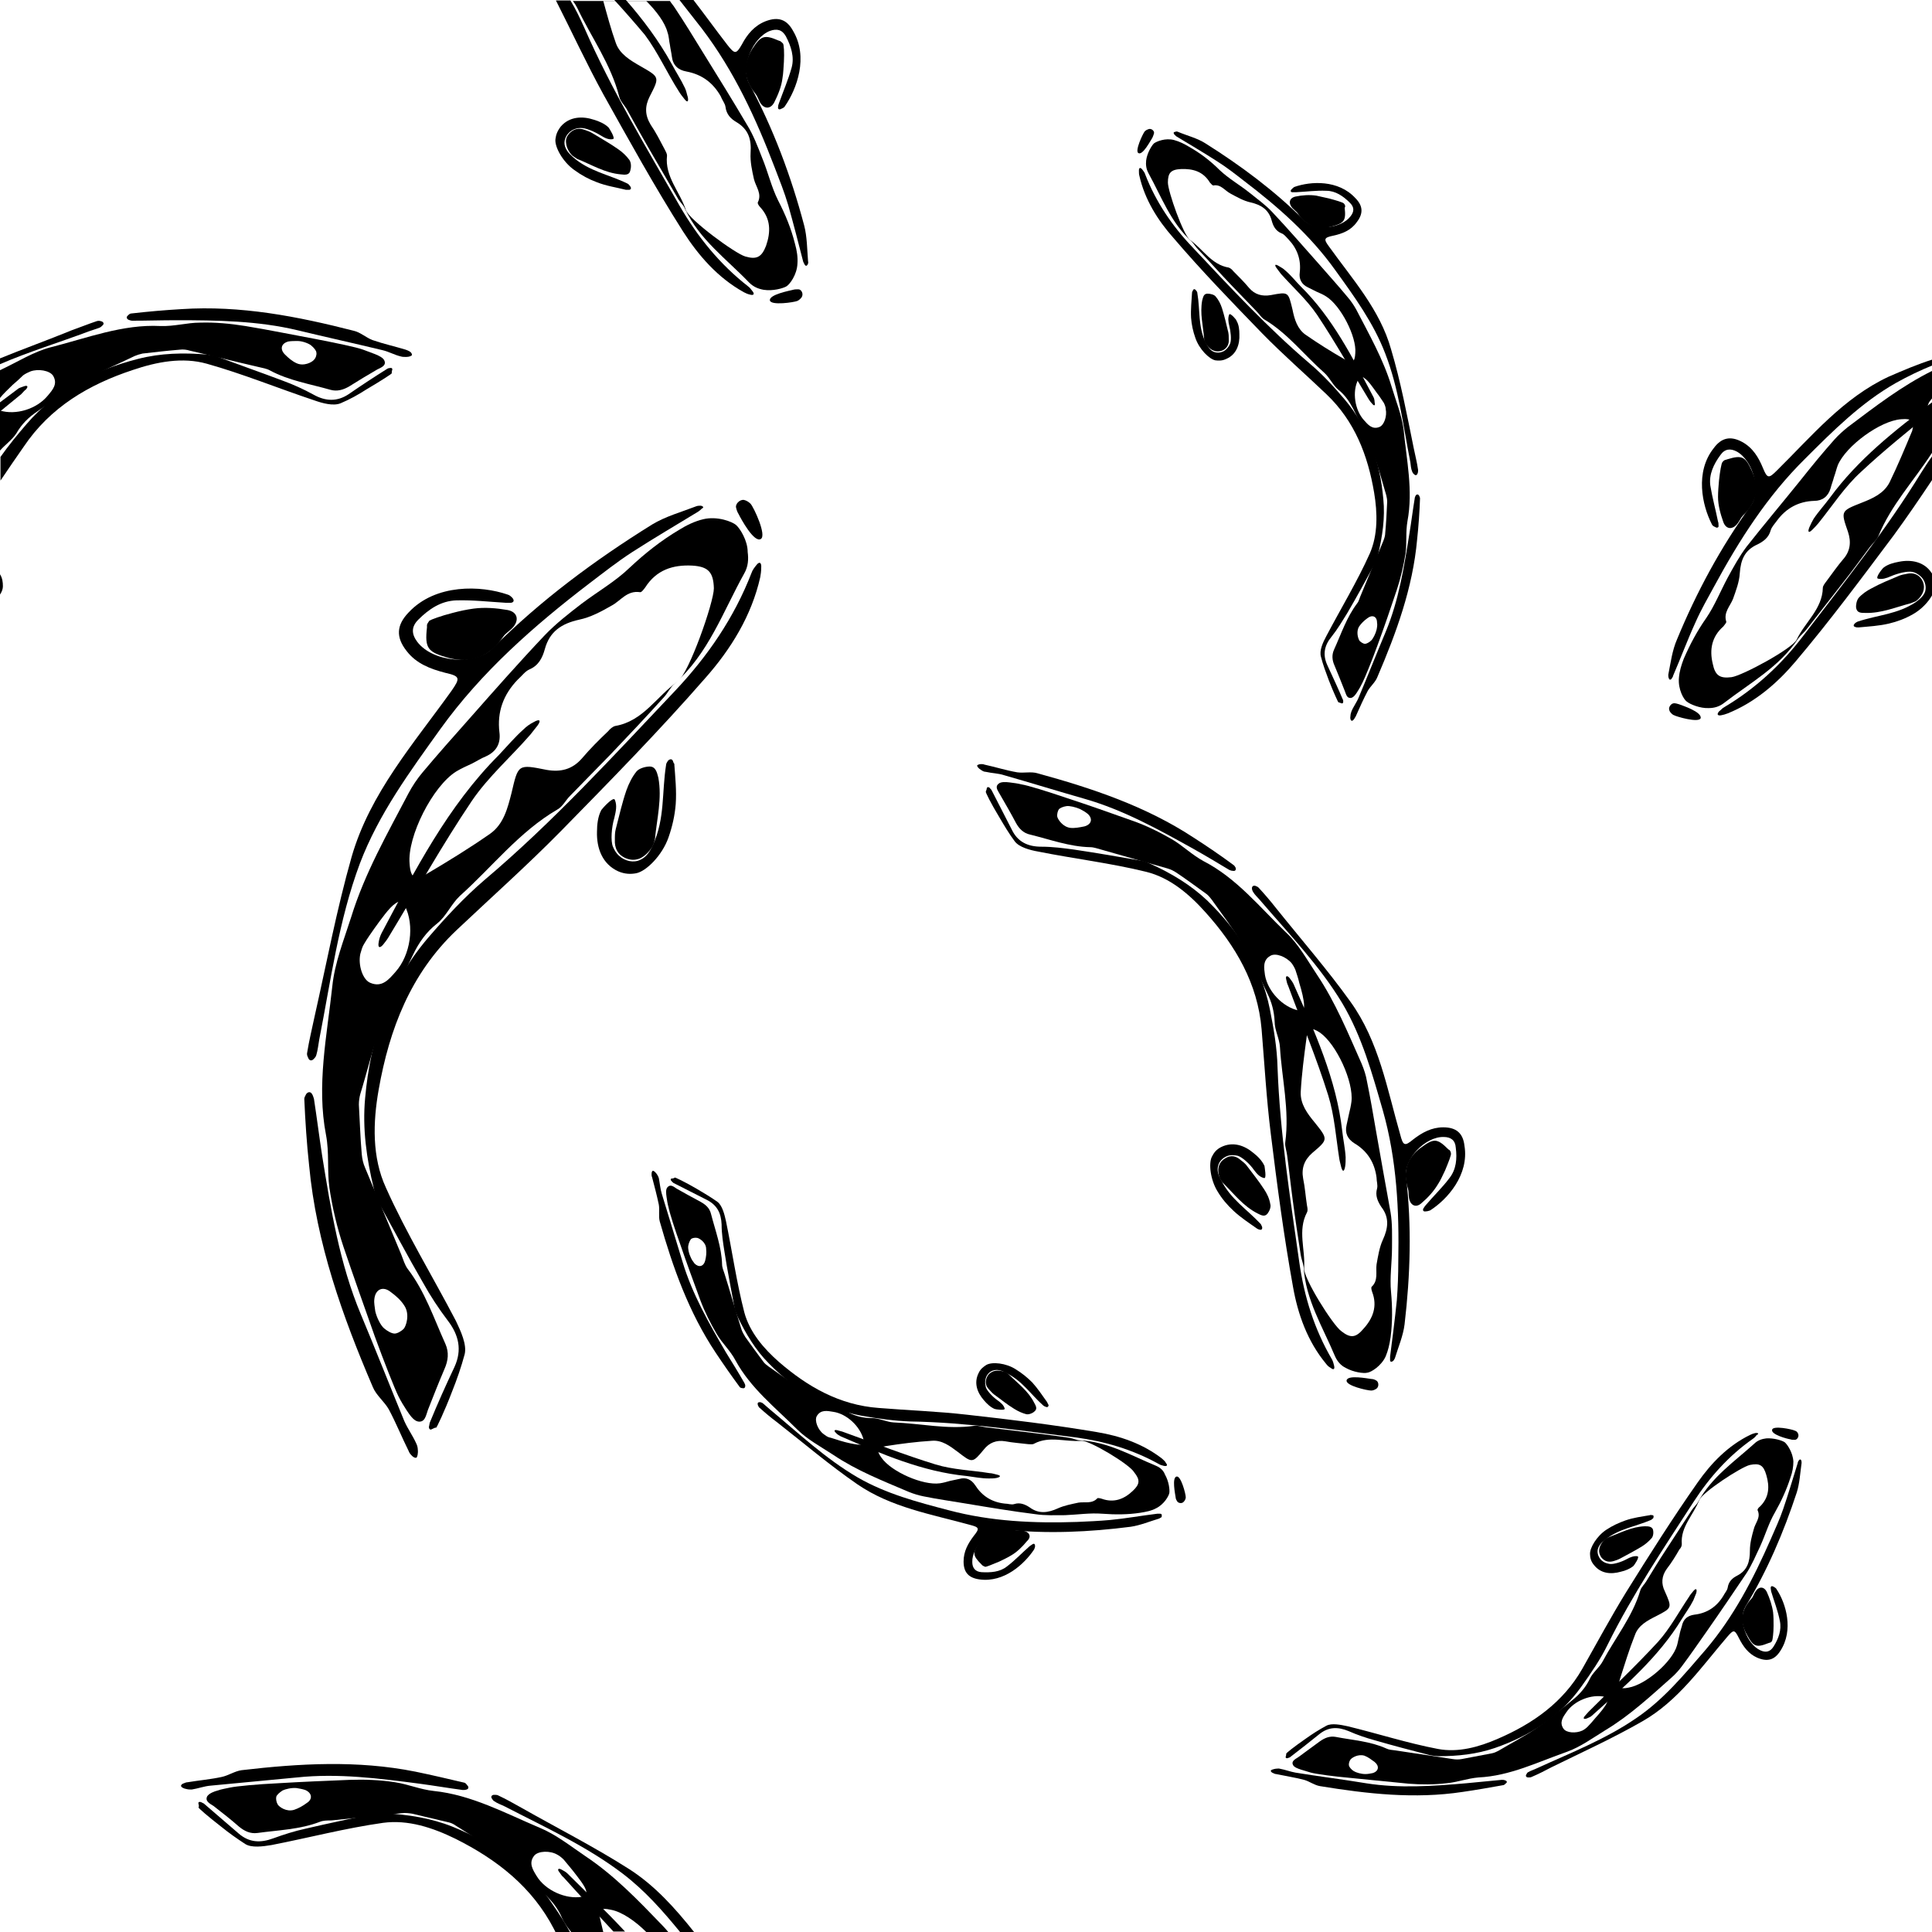 <?xml version='1.0' encoding='utf-8'?>
<svg xmlns="http://www.w3.org/2000/svg" enable-background="new 0 0 400 400" version="1.1" viewBox="0 0 400 400">
<rect width="400" height="400" fill="#fff"/>
<path d="m152.4 108.7c-0.8-0.7-3.9-1.9-6.8-1.2-1.7 0.4-3.4 1.2-5 2.2-3.7 2.2-7 4.8-10.2 7.8-3 2.9-6.7 5-10 7.5-2.6 2-5.3 4.1-7.6 6.5-5.4 5.7-10.6 11.6-15.8 17.5-3.2 3.6-6.4 7.2-9.5 10.9-1.1 1.3-2.1 2.8-2.9 4.3-4.4 8.4-9.1 16.6-11.9 25.7-1.5 4.7-3.4 9.4-3.9 14.3-1.1 10.2-3.3 20.5-1.3 30.8 0.7 3.7 0.2 7.3 0.7 10.9 0.6 4.1 1.6 8.3 2.9 12.2 2.1 6.2 4.3 12.4 6.5 18.6 1.9 5.2 4.1 10.8 4.9 12.4 0.5 1 1.1 2 1.7 2.9s1.4 2.1 2.3 2.3c1.5 0.3 1.7-1.3 2.1-2.4 1.1-2.8 2.2-5.6 3.4-8.4 0.8-1.8 1-3.5 0.2-5.3-2.4-5.3-4.2-10.8-7.8-15.5-0.6-0.8-0.9-1.9-1.3-2.9l-7.5-18c-0.4-0.9-0.6-1.8-0.7-2.8-0.3-3.4-0.4-6.9-0.6-10.3 0-0.7 0.1-1.5 0.3-2.2 1.5-4.9 2.7-10 4.5-14.8s4.2-9.4 6.4-14c1.2-2.5 2.7-4.7 5-6.5 1.9-1.5 2.9-4 4.7-5.7 6.7-6 12.3-13.3 20.2-17.9 1.1-0.6 1.7-1.9 2.6-2.8 2.8-2.9 5.7-5.8 8.5-8.7 3.7-3.9 7.4-7.8 11-11.8 0.8-0.9 1.3-2 2.2-2.8 7-6.2 10-14.9 14.4-22.8 0.8-1.4 0.9-2.9 0.7-4.4 0-2.4-1.6-4.9-2.4-5.6z"/>
<path d="m105.1 126.3c-2.3-0.4-4.7-0.6-7-0.3-1.5 0.2-2.9 0.5-4.4 0.9-2.4 0.6-4.5 1.4-4.8 1.6-0.2 0.3-0.5 0.7-0.5 0.9v0.5c-0.5 4.4 0.2 5.1 4.4 6.3 5 1.3 8.6-0.3 11.4-4.4 0.5-0.7 1.2-1.1 1.8-1.7 1.6-1.6 1.2-3.4-0.9-3.8z"/>
<path d="m134.5 158.7c-0.9 0-2.2 0.4-2.7 1-0.9 1.1-1.6 2.5-2.1 3.9-0.9 2.6-1.5 5.3-2.2 8-0.2 0.7-0.2 1.5-0.2 2.2-0.1 1.8 0.6 3.2 2.3 3.9 1 0.4 1.8 0.4 2.7 0.1 1.4-0.5 2.6-2.1 2.9-2.8 0.2-0.4 0.3-0.9 0.4-1.3 0.4-4.2 1.5-8.4 0.7-12.7-0.3-1.2-0.6-2.3-1.8-2.3z"/>
<path d="m143.3 117.1c-4-0.2-7.4 0.9-9.7 4.5-0.3 0.4-0.8 1.1-1.1 1-2.7-0.4-4 1.8-5.9 2.8-2.1 1.2-4.3 2.4-6.7 2.9-3.6 0.8-6.1 2.4-7.1 6.1-0.5 1.8-1.3 3.4-3.2 4.2-0.9 0.4-1.6 1.4-2.4 2.1-3 3.1-4.3 6.7-3.8 10.9 0.3 2.3-0.6 4-2.8 5-1 0.4-1.9 1-2.9 1.5-1.1 0.5-2.2 1-3.2 1.6-4.9 3-10.2 13.5-9.7 19.1 0.2 3 1.1 3.6 3.6 2.1 4.4-2.6 8.8-5.3 13.1-8.3 2.8-2 3.6-5.3 4.4-8.4 1.4-6 1.3-6 7.3-4.8 2.9 0.5 5.3-0.1 7.3-2.4 1.7-2 3.5-3.8 5.4-5.6 0.4-0.5 1-1 1.5-1.1 5.8-1 8.6-6.2 12.9-9.2 2.3-1.6 7.5-16.4 7.5-19.3-0.1-3.4-1.2-4.5-4.5-4.7z" fill="#fff"/>
<path d="m81.8 187.1c-1.2 0.8-2.9 3.2-4.2 5-0.7 1-1.5 2.1-2.2 3.3-0.4 0.6-0.6 1.4-0.8 2.1-0.5 2.3 0.5 5.4 2.1 6 2.4 1 3.8-0.7 5.2-2.3 3.1-3.5 4-9.6 1.9-13.7-0.4-0.9-0.9-1.2-2-0.4z" fill="#fff"/>
<path d="m80.9 267.5c-1.6-1.3-3.2-0.6-3.4 1.5-0.1 0.8 0.1 1.6 0.2 2.5 0.3 1.3 1.1 2.9 1.8 3.5s1.6 1.1 2.2 1.1c0.5 0 1.3-0.4 1.9-1 0.5-0.6 1.3-3 0.1-4.8-0.7-1.1-1.7-2-2.8-2.8z" fill="#fff"/>
<path d="m156.6 117c-0.4 0.5-0.8 1-1 1.6-3.6 9.3-9.1 17.3-15.9 24.5-12.7 13.4-25.2 27.1-39.4 39.1-4.2 3.6-8.1 7.8-11.7 12-8.1 9.5-11.9 20.8-13 33.1-0.6 6.4 0.3 12.6 1.8 18.8 0.2 0.9 0.5 1.9 0.9 2.7 3.1 5.6 6.1 11.3 9.3 16.8 1.5 2.7 3.2 5.3 5.1 7.8 2.3 3 3 6.1 1.4 9.6-1.8 3.8-3.5 7.6-5.1 11.5-0.1 0.3-0.1 0.6-0.2 0.9 0 0.5 0.3 0.7 0.6 0.5 0.4-0.2 0.8-0.4 0.9-0.3 0.1 0 1.7-3.3 3.3-7.5 1-2.5 1.9-5.1 2.6-7.7 0.5-2-0.8-4.8-1.8-6.9-4.8-9.2-10.3-18.2-14.5-27.6-2.9-6.3-2.7-13.5-1.5-20.3 2.2-12.5 6.6-24 16.1-33 7.2-6.8 14.6-13.4 21.5-20.4 10.2-10.4 20.5-20.9 30.1-31.9 5.2-5.9 9.5-12.8 11.3-20.8 0.1-0.6 0.2-1.2 0.2-1.9 0.1-1.2-0.4-1.4-1-0.6z"/>
<path d="m145.1 104.7c-0.3 0-0.6 0-0.9 0.1-3.1 1.2-6.4 2.1-9.2 3.8-11.9 7.4-23.1 15.7-33.1 25.7-3.6 3.6-12.3 2.8-15.5-1.4-1.2-1.6-1.3-3.1 0.2-4.6 2.2-2.2 4.7-3.9 7.9-4 3.4-0.1 6.8 0.3 10.2 0.5h1.1c0.6-0.1 0.7-0.5 0.3-1-0.3-0.3-0.6-0.6-1-0.7-5.5-1.9-14.9-2.3-20.5 3.7-2.5 2.6-2.7 5.1-0.4 8 2 2.6 4.9 3.7 8 4.5 3.1 0.7 3.1 1.1 1.3 3.7-7.8 10.9-16.9 21.2-20.7 34.4-3.1 10.9-5.2 22.1-7.7 33.2-0.5 2.4-1.1 4.8-1.5 7.3-0.1 0.4 0 0.7 0.2 1.1 0.2 0.6 0.7 0.7 1.1 0.3 0.3-0.3 0.5-0.5 0.6-0.9 0.3-1 0.4-2.1 0.6-3.2 2.4-12.2 4-24.6 8.4-36.4 3.9-10.3 10.4-19.1 16.7-27.9 8.5-11.8 19.3-21.3 30.8-30.1 2.9-2.2 5.8-4.5 8.9-6.5 4.5-2.9 9.1-5.6 13.7-8.4 0.3-0.2 0.5-0.4 0.7-0.6 0.5-0.2 0.3-0.5-0.2-0.6z"/>
<path d="m86.2 298.9c-0.7-1.6-1.8-3.1-2.5-4.7-3-7.3-5.9-14.7-9-22.1-4.4-10.5-6.2-21.7-8-32.8-0.6-3.9-1.1-7.9-1.7-11.8-0.1-0.3-0.2-0.7-0.4-1-0.3-0.5-0.8-0.5-1.2 0-0.2 0.4-0.4 0.7-0.4 1 0.2 4.6 0.5 9.2 1 13.8 1.5 16.1 6.9 31.2 13.2 45.9 0.7 1.7 2.4 3 3.3 4.6 1.5 2.8 2.7 5.8 4.1 8.6 0.1 0.3 0.3 0.6 0.5 0.8 0.3 0.4 0.8 0.7 1.1 0.6 0.2-0.1 0.4-0.9 0.3-1.7 0-0.3-0.1-0.8-0.3-1.2z"/>
<path d="m139.3 157.5c-0.2-0.4-0.6-0.4-1 0-0.2 0.3-0.4 0.6-0.4 0.9-0.9 5.7-0.2 11-2.7 16.5-0.6 1.3-1.3 2.5-2.6 3.1-1.4 0.7-3.2 0.3-4.4-0.8-0.6-0.5-1-1.2-1.3-1.9-0.5-1.2-0.3-4 0.3-6 0.3-1.3 0.6-2.5 0.1-3.7-0.3-0.8-2.6 1.8-2.8 2.1-0.7 1.3-0.9 3-0.9 4.5-0.1 3.4 1.1 6.7 4.4 8.2 1.4 0.6 2.6 0.6 3.7 0.4 2.1-0.4 5.4-3.7 6.7-7.4 0.8-2.3 1.3-4.5 1.5-6.9 0.2-2.8-0.1-5.6-0.3-8.4-0.1 0-0.2-0.3-0.3-0.6z"/>
<path d="m110.5 149.5c-0.8 0.4-1.5 0.9-2.1 1.5-1.8 1.6-3.4 3.5-5.1 5.3-10.6 10.6-17.4 23.9-24.3 36.9-0.3 0.6-0.5 1.2-0.6 1.9-0.2 1.1 0.2 1.3 0.9 0.5 0.4-0.5 0.8-1 1.1-1.5 5.7-9.4 11.1-19.1 17.3-28.3 3.4-5 8.1-9.1 12.1-13.7 0.5-0.6 1-1.3 1.5-1.9 0.8-1.1 0.4-1.4-0.8-0.7z"/>
<path d="m154 103.5c-0.9-0.1-1.8 0.9-1.6 1.6 0.1 0.5 0.3 1 0.5 1.3 0.5 1 3.2 6 4.6 5.2 1.3-0.7-1.4-6.5-2.1-7.3-0.4-0.4-0.9-0.7-1.4-0.8z"/>
<path d="m288.1 80c-1.7-5.6-4.6-10.7-7.3-15.9-0.5-0.9-1.1-1.8-1.8-2.6-1.9-2.3-3.9-4.5-5.9-6.8-3.2-3.6-6.4-7.3-9.7-10.8-1.4-1.5-3.1-2.7-4.7-4-2-1.6-4.3-2.9-6.2-4.7-1.9-1.9-4-3.5-6.3-4.8-1-0.6-2-1.1-3.1-1.4-1.8-0.5-3.7 0.3-4.2 0.7-0.5 0.5-1.4 2-1.6 3.5-0.1 0.9 0 1.8 0.5 2.7 2.7 4.9 4.6 10.2 8.9 14.1 0.5 0.5 0.9 1.2 1.4 1.7 2.3 2.4 4.5 4.9 6.8 7.3 1.7 1.8 3.5 3.6 5.2 5.4 0.6 0.6 1 1.3 1.6 1.7 4.9 2.9 8.3 7.4 12.5 11.1 1.1 1 1.8 2.6 2.9 3.5 1.4 1.1 2.3 2.5 3.1 4 1.4 2.9 2.9 5.7 4 8.7s1.9 6.1 2.8 9.1c0.1 0.4 0.2 0.9 0.2 1.4-0.1 2.1-0.2 4.3-0.4 6.4 0 0.6-0.2 1.2-0.4 1.7-1.5 3.7-3.1 7.4-4.6 11.1-0.3 0.6-0.4 1.3-0.8 1.8-2.2 2.9-3.3 6.3-4.8 9.6-0.5 1.1-0.4 2.2 0.1 3.3 0.7 1.7 1.4 3.4 2.1 5.2 0.3 0.7 0.4 1.6 1.3 1.5 0.6-0.1 1.1-0.9 1.4-1.4 0.4-0.6 0.7-1.2 1-1.8 0.5-1 1.9-4.4 3.1-7.7 1.4-3.8 2.7-7.6 4-11.5 0.8-2.4 1.4-5 1.8-7.5 0.3-2.2 0-4.4 0.4-6.7 1.2-6.4-0.2-12.7-0.8-19-0.4-3-1.6-5.9-2.5-8.9z"/>
<path d="m278.5 42.7c0-0.2-0.1-0.4-0.3-0.6s-1.5-0.6-3-1l-2.7-0.6c-1.4-0.2-2.9-0.1-4.3 0.2-1.3 0.3-1.5 1.4-0.6 2.4 0.4 0.4 0.8 0.7 1.1 1.1 1.7 2.5 4 3.5 7 2.7 2.6-0.7 3-1.2 2.7-3.9 0.1-0.1 0.1-0.2 0.1-0.3z"/>
<path d="m253 63.8c-0.3-0.9-0.7-1.7-1.3-2.4-0.3-0.4-1.1-0.6-1.7-0.6-0.8 0-0.9 0.7-1.1 1.4-0.5 2.7 0.2 5.3 0.4 7.9 0 0.3 0.1 0.6 0.2 0.8 0.2 0.4 0.9 1.4 1.8 1.7 0.5 0.2 1.1 0.2 1.7 0 1-0.4 1.5-1.3 1.4-2.4 0-0.5 0-0.9-0.1-1.4-0.4-1.7-0.8-3.4-1.3-5z"/>
<path d="m274.6 61.4c-0.6-0.4-1.3-0.7-2-1l-1.8-0.9c-1.3-0.6-1.9-1.7-1.7-3.1 0.3-2.6-0.5-4.9-2.3-6.8-0.5-0.5-0.9-1.1-1.5-1.3-1.2-0.5-1.7-1.5-2-2.6-0.6-2.3-2.2-3.3-4.4-3.8-1.4-0.3-2.8-1.1-4.1-1.8-1.2-0.6-2-2-3.6-1.7-0.2 0-0.5-0.4-0.7-0.6-1.4-2.3-3.5-2.9-6-2.8-2.1 0.1-2.7 0.8-2.7 2.8 0 1.8 3.2 10.9 4.6 11.9 2.7 1.9 4.4 5.1 8 5.7 0.3 0.1 0.7 0.4 0.9 0.7 1.1 1.1 2.3 2.3 3.3 3.5 1.2 1.4 2.7 1.8 4.5 1.5 3.7-0.7 3.6-0.7 4.5 3 0.4 2 1 4 2.7 5.2 2.6 1.8 5.3 3.5 8.1 5.1 1.6 0.9 2.1 0.6 2.2-1.3 0.3-3.4-3-9.8-6-11.7z" fill="#fff"/>
<path d="m286.5 83.4c-0.5-0.7-0.9-1.4-1.4-2-0.8-1.1-1.8-2.6-2.6-3.1-0.6-0.5-1-0.3-1.3 0.3-1.3 2.5-0.7 6.3 1.2 8.4 0.8 0.9 1.7 2 3.2 1.4 1-0.4 1.6-2.3 1.3-3.7 0-0.4-0.2-0.9-0.4-1.3z" fill="#fff"/>
<path d="m283.1 128c-0.7 0.5-1.3 1.1-1.7 1.7-0.7 1.1-0.2 2.6 0.1 3 0.3 0.3 0.8 0.6 1.1 0.6s0.9-0.3 1.3-0.7 0.9-1.4 1.1-2.2c0.1-0.5 0.2-1 0.1-1.5 0-1.3-1-1.7-2-0.9z" fill="#fff"/>
<path d="m278.4 82.7c-2.2-2.6-4.6-5.2-7.2-7.4-8.7-7.4-16.5-15.8-24.3-24.1-4.2-4.4-7.6-9.4-9.8-15.1-0.1-0.4-0.4-0.7-0.6-1-0.4-0.5-0.7-0.4-0.7 0.2 0 0.4 0 0.8 0.1 1.1 1.1 4.9 3.8 9.2 7 12.8 5.8 6.8 12.1 13.3 18.4 19.8 4.3 4.4 8.9 8.4 13.3 12.6 5.9 5.6 8.6 12.7 9.9 20.4 0.7 4.2 0.8 8.7-0.9 12.6-2.6 5.8-6 11.4-9 17.1-0.7 1.3-1.5 3-1.1 4.3 0.4 1.6 1 3.2 1.6 4.8 1 2.6 2 4.7 2 4.6 0.1 0 0.3 0.1 0.6 0.2 0.2 0.1 0.4 0 0.4-0.3 0-0.2 0-0.4-0.1-0.5-1-2.4-2.1-4.7-3.2-7.1-1-2.2-0.6-4.1 0.9-5.9 1.2-1.5 2.2-3.2 3.2-4.8 2-3.4 3.9-6.9 5.8-10.4 0.3-0.5 0.4-1.1 0.6-1.7 0.9-3.8 1.5-7.7 1.1-11.6-0.7-7.8-3.1-14.8-8-20.6z"/>
<path d="m288 72.3c-2.3-8.2-8-14.5-12.8-21.2-1.2-1.6-1.1-1.9 0.8-2.3s3.7-1.1 4.9-2.8c1.4-1.8 1.3-3.4-0.3-5-3.5-3.8-9.2-3.5-12.6-2.3-0.2 0.1-0.4 0.3-0.6 0.5-0.3 0.3-0.2 0.6 0.2 0.6h0.7c2.1-0.1 4.2-0.4 6.3-0.3 1.9 0 3.5 1.1 4.9 2.5 0.9 0.9 0.9 1.8 0.1 2.8-1.9 2.5-7.3 3.1-9.6 0.8-6.1-6.1-13.1-11.3-20.4-15.9-1.7-1.1-3.8-1.6-5.7-2.4-0.2-0.1-0.4-0.1-0.6 0-0.3 0-0.4 0.2-0.2 0.5l0.4 0.4c2.8 1.7 5.7 3.4 8.5 5.2 1.9 1.2 3.7 2.6 5.5 4 7.1 5.4 13.8 11.3 19 18.6 3.9 5.4 7.9 10.9 10.3 17.2 2.8 7.2 3.7 14.9 5.2 22.5 0.1 0.7 0.1 1.3 0.4 2 0.1 0.2 0.2 0.4 0.4 0.5 0.2 0.3 0.6 0.2 0.7-0.2 0.1-0.2 0.1-0.5 0.1-0.7-0.2-1.5-0.6-3-0.9-4.5-1.4-6.9-2.7-13.8-4.7-20.5z"/>
<path d="m293.1 102.6c-0.1 0.2-0.2 0.4-0.2 0.6-0.4 2.4-0.7 4.9-1.1 7.3-1.1 6.9-2.2 13.8-4.9 20.3-1.9 4.5-3.7 9.1-5.6 13.6-0.4 1-1.1 1.9-1.5 2.9-0.1 0.3-0.2 0.6-0.2 0.9-0.1 0.5 0 0.9 0.2 1s0.4-0.1 0.6-0.4c0.1-0.2 0.2-0.3 0.3-0.5 0.8-1.8 1.6-3.6 2.5-5.3 0.6-1 1.6-1.8 2-2.9 3.9-9.1 7.3-18.4 8.2-28.4 0.3-2.8 0.5-5.7 0.6-8.5 0-0.2-0.1-0.4-0.2-0.6-0.2-0.3-0.5-0.3-0.7 0z"/>
<path d="m254.5 65.1c-0.3 0.7-0.2 1.5 0 2.3 0.3 1.2 0.5 2.9 0.2 3.7-0.2 0.5-0.5 0.9-0.8 1.2-0.7 0.7-1.8 0.9-2.7 0.5-0.8-0.4-1.2-1.2-1.6-1.9-1.6-3.4-1.1-6.7-1.7-10.2 0-0.2-0.1-0.4-0.3-0.6-0.2-0.3-0.5-0.3-0.6 0-0.1 0.2-0.2 0.3-0.2 0.5-0.1 1.7-0.3 3.5-0.2 5.2 0.1 1.4 0.4 2.8 0.9 4.2 0.8 2.3 2.8 4.3 4.1 4.6 0.7 0.1 1.5 0.1 2.3-0.3 2.1-0.9 2.8-3 2.7-5.1 0-0.9-0.1-2-0.6-2.8 0.1-0.1-1.3-1.7-1.5-1.3z"/>
<path d="m284.3 82.1c-4.3-8.1-8.4-16.3-15-22.8-1.1-1.1-2-2.3-3.2-3.3-0.4-0.4-0.8-0.6-1.3-0.9-0.8-0.5-1-0.3-0.5 0.4 0.3 0.4 0.6 0.8 0.9 1.2 2.5 2.8 5.4 5.4 7.5 8.5 3.8 5.7 7.1 11.6 10.7 17.5 0.2 0.3 0.4 0.6 0.7 0.9 0.4 0.5 0.7 0.4 0.5-0.3 0-0.4-0.1-0.9-0.3-1.2z"/>
<path d="m237.9 26.7c-0.3 0.1-0.6 0.2-0.9 0.5-0.4 0.5-2.1 4.1-1.3 4.5 0.9 0.5 2.5-2.6 2.9-3.2 0.1-0.2 0.2-0.5 0.3-0.8 0.2-0.5-0.4-1.1-1-1z"/>
<path d="m128.2 20c0.2 0.9 1 1.7 1.5 2.5 1.5 2.7 3 5.4 4.5 8 2 3.5 4.1 7 6.1 10.5 0.4 0.8 1.2 1.4 1.5 2.2 3 6.4 8.6 10.4 13.3 15.3 0.9 0.9 1.9 1.3 3 1.5 1.9 0.3 4-0.3 4.7-0.7s2.2-2.4 2.3-4.7c0.1-1.3-0.1-2.7-0.5-4.1-0.8-3.2-2-6.1-3.5-9-1.4-2.8-2.1-5.9-3.3-8.8-0.9-2.3-1.8-4.7-3.1-6.8-3-5.1-6.1-10.1-9.2-15.1-1.9-3.1-3.8-6.2-5.8-9.2-0.3-0.5-0.7-0.9-1-1.4h-20.1c0.4 0.5 0.7 1 1 1.6 2.8 5.9 6.9 11.5 8.6 18.2z"/>
<path d="m161.5 8.5c-0.1 0-0.2-0.1-0.3-0.1-3-1.3-3.7-1-5.5 1.8-2 3.3-1.7 6.3 0.7 9.2 0.4 0.5 0.6 1.1 0.9 1.7 0.8 1.5 2.2 1.6 3 0.1 0.8-1.6 1.5-3.3 1.7-5 0.2-1.1 0.2-2.2 0.3-3.4 0.1-1.9 0-3.6-0.2-3.8s-0.4-0.4-0.6-0.5z"/>
<path d="m128 30.9c-1.7-1.2-3.5-2.2-5.3-3.3-0.5-0.3-1-0.5-1.6-0.7-1.3-0.5-2.4-0.2-3.3 0.8-0.5 0.6-0.7 1.2-0.6 1.9 0.1 1.2 0.9 2.3 1.4 2.7l0.9 0.6c3 1.2 5.7 2.9 9 3.2 0.9 0.1 1.8 0.2 2-0.8 0.2-0.7 0.2-1.6-0.2-2.2-0.6-0.8-1.4-1.6-2.3-2.2z"/>
<path d="m132.6 13.7c4 2.3 4 2.2 1.9 6.3-1 2-1 3.8 0.2 5.8 1.1 1.6 2 3.4 2.9 5.1 0.2 0.4 0.5 0.9 0.5 1.3-0.5 4.4 2.7 7.5 3.9 11.3 0.7 2 10.2 9 12.3 9.6 2.4 0.7 3.4 0.1 4.3-2.2 1-2.9 1-5.6-1.2-8-0.3-0.3-0.6-0.8-0.5-1 0.9-1.8-0.4-3.2-0.8-4.8-0.4-1.8-0.8-3.6-0.7-5.4 0.2-2.8-0.4-4.9-2.9-6.4-1.2-0.7-2.1-1.6-2.3-3.2-0.1-0.7-0.7-1.4-1-2.2-1.6-2.8-3.9-4.5-7.1-5.1-1.7-0.3-2.8-1.3-3-3.1-0.1-0.8-0.3-1.6-0.4-2.4-0.2-0.9-0.2-1.8-0.5-2.6-0.5-2-2.3-4.4-4.4-6.5h-8.9c0.8 2.9 1.6 5.9 2.6 8.7 0.8 2.3 3 3.6 5.1 4.8z" fill="#fff"/>
<path d="m141.4 47.9c3.2 5 7.2 9.6 12.6 12.6 0.4 0.2 0.8 0.4 1.3 0.5 0.7 0.2 1-0.1 0.5-0.7-0.3-0.4-0.6-0.8-0.9-1-5.9-4.6-10.5-10.3-14.2-16.7-6.9-12.1-14.1-24-19.7-36.8-0.9-2-1.8-3.9-2.9-5.7h-3c3.3 6.5 6.3 13 9.8 19.4 5.3 9.5 10.6 19.1 16.5 28.4z"/>
<path d="m160.4 34.7c1 2.6 2 5.1 2.8 7.8 1.1 3.9 2.1 7.8 3.1 11.7l0.3 0.6c0.2 0.3 0.4 0.3 0.6 0 0.1-0.2 0.2-0.5 0.1-0.7-0.2-2.5-0.2-5.1-0.8-7.4-2.7-10.2-6.4-20.1-11.4-29.4-1.8-3.4 0.7-9.5 4.3-10.9 1.4-0.5 2.5-0.3 3.3 1.1 1.1 2.1 1.8 4.3 1.2 6.5-0.7 2.5-1.7 4.8-2.6 7.3-0.1 0.3-0.2 0.5-0.2 0.8-0.1 0.5 0.2 0.7 0.7 0.4 0.3-0.1 0.6-0.3 0.7-0.5 2.5-3.6 4.9-10.2 1.7-15.6-1.3-2.4-3.1-3-5.7-2-2.3 0.9-3.8 2.7-4.9 4.8-1.2 2.1-1.5 2-3 0.1-2.4-3.1-4.7-6.3-7.1-9.4h-2.9c1.6 2 3.1 4 4.7 6 6.7 8.8 11.2 18.6 15.1 28.8z"/>
<path d="m129.9 38c-3.9-1.9-7.9-2.5-11.3-5.5-0.8-0.7-1.5-1.5-1.7-2.5-0.2-1.2 0.5-2.4 1.5-3 0.5-0.3 1.1-0.5 1.7-0.5 1-0.1 2.9 0.7 4.2 1.5 0.8 0.5 1.7 1 2.6 0.8 0.6-0.1-0.8-2.3-0.9-2.4-0.8-0.8-2-1.3-3-1.6-2.4-0.8-5.1-0.7-6.9 1.4-0.7 0.9-1 1.7-1.1 2.6-0.2 1.6 1.5 4.7 3.9 6.4 1.5 1.1 3 1.9 4.6 2.5 2 0.8 4.1 1.1 6.1 1.6h0.7c0.4-0.1 0.4-0.4 0.2-0.7s-0.4-0.5-0.6-0.6z"/>
<path d="m140.6 19c0.3 0.5 0.7 1 1.1 1.5 0.6 0.8 0.9 0.6 0.7-0.4-0.2-0.6-0.3-1.3-0.6-1.9-0.8-1.7-1.8-3.2-2.7-4.9-2.7-4.9-6-9.3-9.6-13.4h-2.4c2.2 2.4 4.3 4.8 6.4 7.3 2.7 3.6 4.6 7.9 7.1 11.8z"/>
<path d="m165.3 59.9c-0.4 0-0.8 0-1.1 0.1-0.8 0.2-5 1-4.8 2.2 0.2 1.1 5 0.4 5.7 0.1 0.4-0.2 0.7-0.5 0.9-0.8 0.4-0.7-0.1-1.6-0.7-1.6z"/>
<path d="m121.2 384.3c-3.1-2.1-6.1-4.5-9.5-5.9-7.1-3-14.1-6.8-21.9-7.6-2.8-0.3-5.3-1.4-8-1.8-3.1-0.5-6.3-0.6-9.4-0.5-4.9 0.2-9.9 0.4-14.8 0.7-4.2 0.2-8.6 0.6-10 0.9-0.8 0.2-1.7 0.3-2.5 0.6-0.8 0.2-1.8 0.6-2.2 1.2-0.5 1 0.5 1.5 1.3 2 1.8 1.4 3.6 2.8 5.3 4.3 1.1 0.9 2.3 1.5 3.8 1.3 4.3-0.6 8.7-0.7 12.9-2.3 0.7-0.3 1.6-0.3 2.4-0.3 4.9-0.5 9.7-1 14.6-1.5 0.7-0.1 1.5 0 2.1 0.1 2.5 0.6 5.1 1.2 7.6 1.8 0.5 0.1 1.1 0.4 1.5 0.7 3.3 2.1 6.6 4.1 9.7 6.5s5.9 5.1 8.7 7.7c1.5 1.4 2.8 3 3.6 5 0.5 1.1 1.3 2.1 2.1 3.1h20.1c-0.5-0.6-0.9-1.1-1.4-1.6-5.1-5.3-10-10.4-16-14.4z"/>
<path d="m124.3 397.5c0.2 0.8 0.4 1.7 0.6 2.5h8.9c-2.3-2.3-5.1-4.2-7.3-4.6-2.2-0.5-2.8 0-2.2 2.1z" fill="#fff"/>
<path d="m118.6 387.3c-0.6-0.7-1.2-1.5-1.9-2.3-0.4-0.4-0.9-0.8-1.3-1-1.5-0.9-4-0.8-4.8 0.2-1.2 1.5-0.3 2.9 0.5 4.2 1.8 3 6.1 4.9 9.4 4.3 0.8-0.1 1.1-0.5 0.8-1.4-0.3-1-1.7-2.7-2.7-4z" fill="#fff"/>
<path d="m63.2 370.6c-0.6-0.2-1.2-0.3-1.8-0.4-1-0.1-2.3 0.2-2.9 0.5-0.6 0.4-1.2 0.9-1.3 1.3s0 1.1 0.3 1.6 1.8 1.6 3.4 1.1c0.9-0.3 1.8-0.8 2.6-1.4 1.3-0.8 1.1-2.1-0.3-2.7z" fill="#fff"/>
<path d="m93.7 378.2c-4.5-1.8-9.2-2.5-14-2.8-0.7 0-1.5-0.1-2.2 0.1-4.7 1-9.5 2-14.2 3.1-2.3 0.5-4.5 1.2-6.7 2-2.7 1-5 0.9-7.2-1-2.4-2.1-4.8-4.1-7.2-6.2l-0.6-0.3c-0.4-0.1-0.6 0-0.5 0.4 0.1 0.3 0.1 0.6 0 0.7s2 1.9 4.7 4c1.6 1.3 3.3 2.5 5 3.6 1.3 0.8 3.6 0.5 5.4 0.2 7.7-1.5 15.3-3.5 23.1-4.6 5.2-0.7 10.3 1 15 3.3 8.6 4.3 15.9 10 20.4 18.7l0.3 0.6h3c-1-1.8-2.1-3.6-3.3-5.3-5.1-7.9-12.4-13-21-16.5z"/>
<path d="m130.3 387c-7.2-4.6-14.9-8.5-22.3-12.7-1.6-0.9-3.2-1.8-4.9-2.6-0.2-0.1-0.5-0.1-0.8-0.1-0.5 0-0.7 0.4-0.5 0.7 0.1 0.2 0.3 0.5 0.5 0.6 0.7 0.5 1.4 0.7 2.2 1.1 8.3 4.3 16.9 8.2 24.4 13.9 4.6 3.5 8.3 7.7 11.9 12.1h2.9c-3.9-4.9-8.1-9.6-13.4-13z"/>
<path d="m96.2 369.1c-3.4-0.8-6.8-1.6-10.2-2.3-12-2.4-24-1.7-36-0.3-1.4 0.2-2.7 1.1-4.1 1.4-2.3 0.5-4.7 0.7-7.1 1.1-0.2 0-0.5 0.1-0.7 0.2-0.4 0.1-0.7 0.4-0.6 0.6 0 0.2 0.5 0.5 1.1 0.6 0.4 0.1 0.7 0.1 1.1 0.1 1.3-0.2 2.6-0.7 3.9-0.8 6-0.6 11.9-1.1 17.9-1.7 8.5-0.9 17 0.2 25.4 1.3 3 0.4 5.9 0.9 8.9 1.3 0.3 0 0.5 0 0.8-0.1 0.4-0.1 0.5-0.5 0.2-0.8-0.2-0.3-0.4-0.5-0.6-0.6z"/>
<path d="m117.5 387.9c-0.3-0.3-0.8-0.6-1.2-0.8-0.7-0.4-1-0.1-0.5 0.5 0.3 0.4 0.5 0.8 0.9 1.1 3.4 3.8 6.9 7.5 10.3 11.2h2.4c-3.8-4.1-7.9-8-11.9-12z"/>
<path d="m3.4 89.7c1.1-1.9 2.5-3.3 4.3-4.5 3.2-2.2 6.3-4.5 9.7-6.4s7-3.4 10.5-5.1c0.5-0.2 1.1-0.4 1.6-0.5 2.6-0.3 5.2-0.6 7.7-0.8 0.7-0.1 1.5 0 2.1 0.2 4.8 1.1 9.5 2.3 14.3 3.4 0.8 0.2 1.6 0.3 2.3 0.7 3.9 2.1 8.3 2.8 12.5 4 1.4 0.4 2.7 0 3.9-0.7 1.9-1.2 3.9-2.4 5.8-3.5 0.8-0.4 1.9-0.8 1.5-1.8-0.2-0.6-1.2-1.1-2-1.4l-2.4-0.9c-1.3-0.5-5.7-1.4-9.8-2.2-4.9-0.9-9.7-1.9-14.6-2.7-3.1-0.5-6.3-0.8-9.4-0.7-2.7 0-5.3 0.8-8.2 0.7-7.8-0.4-15.2 2.5-22.7 4.4-3.5 0.9-6.8 3-10.2 4.6-0.1 0.1-0.3 0.1-0.4 0.2v16.7c1.1-1.3 2.6-2.3 3.5-3.7z"/>
<path d="m9.9 81.9c1-1.2 2.1-2.4 1.1-4.1-0.7-1.1-3.1-1.5-4.7-0.9-0.5 0.2-1.1 0.5-1.5 0.8-0.7 0.7-1.5 1.4-2.2 2-0.8 0.8-1.9 1.8-2.6 2.7v2.6c3.3 1 7.6-0.3 9.9-3.1z" fill="#fff"/>
<path d="m64.4 71.5c-0.5-0.4-1.8-0.9-2.8-0.9-0.6 0-1.3 0-1.9 0.1-1.5 0.4-1.8 1.6-0.7 2.7 0.7 0.7 1.5 1.4 2.4 1.8 1.5 0.7 3.2-0.2 3.6-0.7 0.4-0.4 0.6-1.1 0.5-1.5 0-0.4-0.5-1-1.1-1.5z" fill="#fff"/>
<path d="m27.5 76.6c5-1.7 10.3-2.7 15.3-1.3 7.5 2.1 14.8 5.1 22.3 7.6 1.7 0.6 3.9 1.2 5.4 0.6 1.9-0.8 3.7-1.8 5.4-2.9 2.9-1.7 5.2-3.2 5.2-3.3s0-0.4 0.1-0.7-0.1-0.5-0.5-0.4c-0.2 0-0.5 0.1-0.6 0.2-2.7 1.7-5.3 3.4-7.9 5.2-2.4 1.6-4.8 1.5-7.3 0.1-2-1.1-4.2-2.1-6.4-2.9-4.5-1.7-9.1-3.3-13.6-5-0.7-0.2-1.4-0.3-2.1-0.4-4.8-0.4-9.5-0.3-14.2 0.9-9 2.3-17 6.4-23.1 13.5-1.9 2.2-3.7 4.4-5.4 6.8v4.9c1.6-2.4 3.2-4.7 4.8-7 5.5-8.2 13.5-12.9 22.6-15.9z"/>
<path d="m20.7 67.8c0.2-0.1 0.4-0.3 0.6-0.5 0.3-0.3 0.1-0.7-0.4-0.8-0.3-0.1-0.6-0.1-0.9 0-1.8 0.6-3.5 1.3-5.2 1.9-4.9 2-9.9 3.8-14.8 5.8v1.2c6-2.6 12.3-4.5 18.4-6.8 0.8-0.3 1.6-0.5 2.3-0.8z"/>
<path d="m84.7 72.7c-0.2-0.1-0.4-0.2-0.7-0.3-2.3-0.7-4.6-1.2-6.9-2-1.3-0.5-2.5-1.6-3.8-1.9-11.7-3-23.5-5.3-35.7-4.5-3.5 0.2-6.9 0.5-10.4 0.9-0.3 0-0.5 0.2-0.7 0.4-0.4 0.3-0.3 0.7 0.1 0.9 0.3 0.1 0.5 0.2 0.8 0.2 3 0 6-0.1 9-0.1 8.5 0 17 0.1 25.3 2.1 5.8 1.4 11.7 2.7 17.5 4.1 1.3 0.3 2.5 1 3.8 1.3 0.3 0.1 0.7 0.1 1.1 0.1 0.6 0 1.1-0.2 1.2-0.4 0-0.3-0.2-0.6-0.6-0.8z"/>
<path d="m0 118.9v4.2c0.4-0.6 0.6-1.2 0.6-1.7 0-0.9-0.1-1.7-0.6-2.5z"/>
<path d="m5.4 80.6c0.5-0.6 0.3-0.9-0.5-0.6-0.5 0.2-1 0.3-1.3 0.6l-3.6 2.7v1.9c1.5-1.2 2.9-2.4 4.4-3.6 0.3-0.3 0.6-0.7 1-1z"/>
<path d="m382.6 88.4c-1 0.8-2 1.7-2.8 2.6-2.4 2.7-4.7 5.5-7 8.4-3.7 4.6-7.5 9.1-11.2 13.8-1.5 2-2.7 4.2-3.9 6.4-1.5 2.8-2.7 5.8-4.4 8.3-1.9 2.7-3.4 5.5-4.7 8.5-0.5 1.3-0.9 2.6-1 4-0.2 2.3 1 4.5 1.7 4.9 0.6 0.5 2.7 1.4 4.5 1.3 1.1 0 2.2-0.3 3.2-1.1 5.3-4.1 11.4-7.4 15.3-13.3 0.5-0.7 1.3-1.3 1.8-2l7.5-9.6c1.9-2.4 3.7-4.9 5.5-7.3 0.6-0.8 1.4-1.4 1.8-2.3 2.6-6.4 7.3-11.4 11-17.1 0.1-0.1 0.2-0.3 0.3-0.4v-16.8c-6.5 3.2-12 7.5-17.6 11.7z"/>
<path d="m357.6 95.1c-0.1 0-0.2 0.1-0.3 0.1-0.2 0-0.5 0.2-0.7 0.5-0.2 0.2-0.5 1.9-0.7 3.8-0.1 1.1-0.2 2.3-0.2 3.4 0 1.7 0.5 3.5 1.1 5.2 0.6 1.6 2 1.6 3 0.2 0.4-0.5 0.6-1.1 1.1-1.6 2.7-2.6 3.5-5.4 1.9-9-1.4-3.1-2-3.6-5.2-2.6z"/>
<path d="m394.8 118.8c-0.5 0.1-1.1 0.2-1.6 0.4-1.9 0.8-3.9 1.6-5.7 2.6-1 0.5-2 1.2-2.7 2-0.4 0.5-0.6 1.5-0.5 2.1 0.2 1 1 1 1.9 1 3.3 0.1 6.3-1.2 9.4-2 0.3-0.1 0.7-0.3 1-0.4 0.5-0.3 1.5-1.3 1.7-2.5 0.1-0.7 0-1.3-0.4-2-0.7-1.1-1.8-1.5-3.1-1.2z"/>
<path d="m393.6 86.8c-4.3 0.3-11.4 5.5-13.1 9.5-0.3 0.8-0.5 1.7-0.8 2.5-0.2 0.8-0.5 1.5-0.7 2.3-0.5 1.7-1.7 2.6-3.4 2.6-3.2 0.1-5.8 1.5-7.7 4.1-0.5 0.7-1.1 1.3-1.3 2-0.4 1.5-1.5 2.3-2.7 2.9-2.7 1.2-3.5 3.2-3.7 6-0.1 1.8-0.8 3.6-1.4 5.3-0.6 1.5-2 2.8-1.4 4.7 0.1 0.2-0.4 0.7-0.6 1-2.4 2.1-2.9 4.8-2.2 7.7 0.5 2.5 1.5 3.1 3.9 2.8 2.2-0.3 12.6-5.9 13.5-7.8 1.7-3.6 5.3-6.3 5.4-10.7 0-0.4 0.4-0.9 0.7-1.3 1.2-1.6 2.3-3.2 3.5-4.6 1.5-1.7 1.7-3.6 1-5.7-1.5-4.3-1.5-4.3 2.8-6 2.3-0.9 4.6-1.9 5.8-4.2 1.7-3.5 3.2-7.1 4.7-10.7 0.5-2 0-2.6-2.3-2.4z" fill="#fff"/>
<path d="m399.3 83.5c-0.4 0.9-0.2 1.2 0.6 1.5h0.1v-2.5c-0.3 0.4-0.6 0.7-0.7 1z" fill="#fff"/>
<path d="m397.8 97.8c-7.3 11.9-16 22.8-24.5 33.9-4.5 5.9-9.9 10.9-16.3 14.7-0.4 0.2-0.7 0.6-1.1 0.9-0.5 0.6-0.3 0.9 0.4 0.8 0.5-0.1 0.9-0.2 1.4-0.4 5.7-2.3 10.3-6.3 14.1-10.8 7.1-8.4 13.7-17.3 20.3-26.1 2.7-3.7 5.3-7.5 7.9-11.4v-4.9c-0.8 1.1-1.5 2.2-2.2 3.3z"/>
<path d="m391 78c-9.4 4.4-15.9 12.3-23.1 19.4-1.7 1.7-2 1.7-2.9-0.5s-2.1-4.2-4.3-5.4c-2.4-1.3-4.3-0.9-5.9 1.3-3.9 4.9-2.4 11.8-0.4 15.7 0.1 0.3 0.4 0.5 0.7 0.6 0.4 0.3 0.8 0.1 0.7-0.3 0-0.3 0-0.6-0.1-0.8-0.5-2.5-1.2-5-1.6-7.5-0.3-2.3 0.7-4.4 2.1-6.3 0.9-1.3 2.1-1.4 3.4-0.7 3.4 1.9 5.1 8.3 2.8 11.3-6.2 8.6-11.2 17.9-15.2 27.6-1 2.3-1.3 4.8-1.8 7.3 0 0.2 0 0.5 0.1 0.7 0.1 0.4 0.4 0.4 0.6 0.1 0.1-0.2 0.3-0.4 0.3-0.6 1.6-3.7 3-7.5 4.7-11.2 1.1-2.5 2.5-4.9 3.8-7.3 5.2-9.6 11-18.7 18.8-26.4 5.8-5.8 11.6-11.6 18.8-15.7 2.5-1.4 5-2.6 7.7-3.7v-1.2c-3.2 1-6.2 2.3-9.2 3.6z"/>
<path d="m393.2 116.3c-1.1 0.2-2.3 0.5-3.2 1.2-0.2 0.1-1.8 2.1-1.2 2.3 0.9 0.2 1.8-0.1 2.7-0.5 1.4-0.6 3.4-1.1 4.4-0.9 0.6 0.1 1.1 0.4 1.6 0.8 0.9 0.7 1.4 2 1.1 3.2-0.3 1-1.2 1.7-2 2.3-3.8 2.5-7.8 2.6-12 4-0.2 0.1-0.4 0.2-0.6 0.4-0.3 0.3-0.3 0.6 0.1 0.7 0.2 0.1 0.4 0.1 0.7 0.1 2.1-0.2 4.2-0.3 6.3-0.8 1.7-0.4 3.3-1 4.9-1.9 1.8-1 3.3-2.6 4.1-4.1v-4.2c-0.1-0.1-0.1-0.2-0.2-0.3-1.5-2.3-4.2-2.8-6.7-2.3z"/>
<path d="m378.9 103c-1.1 1.5-2.4 2.9-3.4 4.4-0.3 0.5-0.6 1.1-0.9 1.8-0.4 1-0.1 1.2 0.6 0.5 0.4-0.4 0.9-0.9 1.3-1.4 2.9-3.6 5.4-7.5 8.8-10.6 4.7-4.4 9.7-8.4 14.7-12.5v-1.9c-7.7 5.8-15.3 11.8-21.1 19.7z"/>
<path d="m347.6 145.8c-0.3-0.1-0.7-0.2-1-0.2-0.6 0-1.2 0.8-1 1.4 0.1 0.4 0.4 0.7 0.8 1 0.7 0.4 5.3 1.7 5.7 0.7 0.3-1.3-3.7-2.6-4.5-2.9z"/>
<path d="m239.4 303.5c-5.1-2.1-10-5-15.8-5.3-0.7 0-1.4-0.4-2.1-0.5-3.3-0.5-6.6-0.9-9.9-1.3l-7.5-0.9c-0.8-0.1-1.6-0.4-2.4-0.3-5.6 0.8-11.1-0.5-16.7-0.7-1.5-0.1-3-0.9-4.5-0.9-1.8 0-3.4-0.4-4.9-1.2-2.9-1.3-5.8-2.6-8.6-4.2s-5.3-3.5-7.9-5.3c-0.4-0.3-0.8-0.6-1-0.9-1.3-1.7-2.5-3.4-3.8-5.2-0.3-0.5-0.6-1-0.8-1.6-1.2-3.8-2.3-7.7-3.5-11.5-0.2-0.6-0.5-1.3-0.5-1.9-0.1-3.6-1.4-7-2.3-10.5-0.3-1.2-1.1-1.9-2.2-2.5-1.7-0.9-3.3-1.8-4.9-2.7-0.6-0.4-1.3-1-1.9-0.3-0.4 0.4-0.3 1.3-0.2 2s0.2 1.4 0.4 2.1c0.2 1.1 1.3 4.6 2.5 7.9 1.3 3.8 2.7 7.6 4.1 11.4 0.9 2.4 2.1 4.8 3.4 7 1.1 1.9 2.8 3.4 3.9 5.5 3.1 5.7 8.2 9.7 12.7 14.2 2.1 2.1 4.9 3.6 7.5 5.3 4.9 3.3 10.3 5.4 15.7 7.7 1 0.4 2 0.7 3 0.9 2.9 0.6 5.9 1 8.8 1.5 4.8 0.8 9.6 1.6 14.4 2.2 2 0.3 4.1 0.2 6.1 0.2 2.6-0.1 5.2-0.5 7.7-0.3 2.7 0.2 5.3 0.2 7.9-0.2 1.2-0.2 2.3-0.4 3.2-0.9 1.7-0.8 2.7-2.6 2.8-3.2 0.1-0.7-0.1-2.4-0.9-3.8-0.3-0.8-0.9-1.4-1.8-1.8z"/>
<path d="m211.7 316.9c-0.5-0.1-1.1 0-1.6-0.1-2.9-0.9-5.3-0.2-7.2 2.4-1.6 2.2-1.6 2.8 0.3 4.7l0.2 0.2c0.1 0.1 0.4 0.2 0.6 0.3 0.2 0 1.5-0.5 2.9-1.1 0.8-0.4 1.7-0.8 2.5-1.3 1.2-0.7 2.3-1.8 3.2-2.9 1.1-1 0.5-2-0.9-2.2z"/>
<path d="m208.9 284.6c-0.2-0.2-0.5-0.4-0.7-0.5-0.4-0.2-1.6-0.5-2.5-0.2-0.5 0.2-1 0.5-1.3 1.1-0.5 1-0.4 1.9 0.4 2.7 0.3 0.3 0.6 0.7 1 1 1.4 1 2.7 2.1 4.2 3 0.8 0.5 1.7 0.9 2.5 1.1 0.5 0.1 1.3-0.2 1.7-0.6 0.6-0.5 0.3-1.1-0.1-1.8-1.2-2.4-3.4-4-5.2-5.8z"/>
<path d="m223.9 298.3c-3.3 0.3-6.6-1.1-9.8 0.6-0.3 0.2-0.8 0.1-1.2 0.1-1.6-0.2-3.2-0.3-4.8-0.6-1.8-0.3-3.3 0.3-4.4 1.7-2.4 2.9-2.4 2.8-5.4 0.5-1.6-1.2-3.3-2.5-5.4-2.3-3.2 0.2-6.3 0.6-9.5 1.1-1.8 0.3-2 0.9-0.9 2.4 2 2.9 8.6 5.8 12.1 5.3 0.7-0.1 1.4-0.3 2.1-0.5 0.6-0.1 1.3-0.3 1.9-0.4 1.4-0.4 2.5 0.1 3.3 1.3 1.4 2.2 3.4 3.5 6.1 3.8 0.7 0 1.4 0.3 2 0.1 1.2-0.4 2.3 0.1 3.2 0.7 1.9 1.4 3.8 1.1 5.8 0.2 1.3-0.6 2.9-0.9 4.3-1.2 1.3-0.2 2.8 0.3 3.9-0.9 0.1-0.1 0.6 0 0.9 0.1 2.5 0.9 4.6 0.1 6.4-1.6 1.5-1.4 1.6-2.3 0.3-3.9-0.9-1.6-9.2-6.6-10.9-6.5z" fill="#fff"/>
<path d="m172.5 292.3c-1.2-0.2-2.6-0.5-3.4 0.9-0.5 0.9 0.2 2.8 1.4 3.7 0.4 0.3 0.8 0.6 1.2 0.7 0.8 0.2 1.6 0.5 2.3 0.7 1.3 0.4 3.1 0.8 4 0.8 0.8 0 0.9-0.4 0.8-1-0.7-2.8-3.5-5.4-6.3-5.8z" fill="#fff"/>
<path d="m144.4 256.3c-0.5-0.1-1 0-1.3 0.2-0.2 0.2-0.5 0.8-0.6 1.4s0.1 1.6 0.5 2.4c0.2 0.5 0.5 0.9 0.8 1.3 0.9 0.9 1.9 0.6 2.2-0.6 0.2-0.8 0.3-1.6 0.2-2.4 0-1.4-1.4-2.2-1.8-2.3z" fill="#fff"/>
<path d="m240.6 302c-4-3.1-8.7-4.7-13.5-5.5-8.9-1.5-17.9-2.6-26.9-3.6-6.1-0.7-12.2-0.9-18.3-1.4-8.1-0.6-14.7-4.4-20.6-9.5-3.2-2.8-6.1-6.2-7.2-10.3-1.6-6.2-2.5-12.6-3.8-18.9-0.3-1.4-0.8-3.3-1.8-4-1.4-1-2.8-1.8-4.3-2.7-2.4-1.4-4.5-2.4-4.5-2.3-0.1 0.1-0.3 0.2-0.6 0.2s-0.3 0.3-0.1 0.5l0.4 0.4c2.3 1.2 4.6 2.3 6.9 3.5 2.2 1.1 3 2.8 3.1 5.1 0 1.9 0.3 3.8 0.6 5.7 0.6 3.9 1.4 7.8 2.1 11.7 0.1 0.6 0.4 1.1 0.6 1.7 1.7 3.5 3.7 6.9 6.5 9.7 5.3 5.4 11.6 9.4 19.1 10.8 3.4 0.6 6.9 1.1 10.3 1.2 11.5 0.2 22.8 1.9 34.1 3.3 6 0.8 11.8 2.5 17.2 5.5 0.3 0.2 0.7 0.3 1.1 0.4 0.6 0.1 0.8-0.1 0.4-0.6-0.2-0.4-0.5-0.6-0.8-0.9z"/>
<path d="m240.2 313.4h-0.6c-3.3 0.4-6.6 1-9.8 1.3-2.2 0.2-4.5 0.3-6.8 0.4-8.9 0.3-17.8-0.1-26.5-2.4-6.5-1.7-13-3.4-18.9-6.8-6.7-3.9-12.3-9.2-18.2-14.1-0.5-0.4-1-0.9-1.5-1.3-0.2-0.1-0.4-0.2-0.6-0.2-0.4 0-0.5 0.2-0.4 0.6 0.1 0.2 0.2 0.5 0.4 0.6 1.1 1 2.3 2 3.5 2.9 5.5 4.3 10.9 8.9 16.7 12.9 7 4.8 15.3 6.2 23.3 8.4 1.9 0.5 2.1 0.7 0.8 2.3-1.2 1.6-2.1 3.2-2.1 5.3 0 2.3 1.1 3.4 3.3 3.7 5.1 0.7 9.3-3.2 11.3-6.2 0.1-0.2 0.2-0.5 0.2-0.7 0-0.4-0.2-0.6-0.5-0.4-0.2 0.1-0.4 0.3-0.6 0.4-1.6 1.4-3 2.9-4.7 4.2-1.5 1.2-3.4 1.3-5.3 1.2-1.3-0.1-1.9-0.9-1.9-2.1-0.1-3.2 3.8-7 6.9-6.7 8.6 0.9 17.3 0.5 25.9-0.6 2-0.3 3.9-1.1 5.9-1.7 0.2-0.1 0.3-0.2 0.5-0.3 0.1-0.5 0-0.7-0.3-0.7z"/>
<path d="m150.3 280c-3.5-6-7-12.1-9-18.8-1.4-4.7-2.9-9.4-4.3-14.1-0.3-1-0.4-2.2-0.6-3.2-0.1-0.3-0.2-0.5-0.4-0.8-0.3-0.4-0.6-0.7-0.8-0.7s-0.3 0.3-0.3 0.7c0 0.2 0 0.4 0.1 0.6 0.5 1.9 1 3.8 1.4 5.7 0.2 1.1-0.1 2.4 0.2 3.5 2.7 9.5 6 18.8 11.6 27.2 1.6 2.4 3.2 4.7 4.9 7 0.1 0.2 0.4 0.3 0.6 0.3 0.4 0.1 0.6-0.1 0.6-0.5 0-0.2-0.1-0.4-0.2-0.6-1.2-2.1-2.5-4.2-3.8-6.3z"/>
<path d="m216.8 290.3c-1-1.4-2-2.9-3.1-4.1-1-1-2.1-1.9-3.4-2.7-2-1.3-4.9-1.6-6.1-0.9-0.6 0.4-1.2 0.8-1.6 1.7-1 2-0.3 4 1.1 5.6 0.6 0.7 1.3 1.4 2.2 1.8 0.2 0.1 2.3 0.4 2.1-0.1-0.2-0.7-0.8-1.2-1.5-1.7-1-0.7-2.2-2-2.4-2.7-0.1-0.5-0.2-1-0.1-1.4 0.1-1 0.8-1.9 1.8-2.1 0.8-0.2 1.7 0.1 2.4 0.5 3.4 1.6 5.1 4.4 7.8 6.8 0.1 0.1 0.3 0.2 0.6 0.3s0.5-0.1 0.5-0.4c-0.2-0.3-0.2-0.4-0.3-0.6z"/>
<path d="m206.4 305.3c-0.5-0.1-1-0.3-1.5-0.3-3.7-0.6-7.6-0.7-11.2-1.8-6.5-2-12.9-4.5-19.3-6.8-0.4-0.1-0.7-0.2-1.1-0.3-0.6-0.1-0.7 0.1-0.2 0.6 0.3 0.3 0.6 0.5 1 0.7 8.4 3.6 16.8 7.3 26.1 8.2 1.5 0.2 3 0.5 4.5 0.5 0.5 0 1.1 0 1.6-0.1 0.9-0.2 1-0.5 0.1-0.7z"/>
<path d="m243.6 305.7c-1 0.2-0.3 3.6-0.2 4.3 0 0.2 0.1 0.5 0.3 0.8 0.2 0.4 1 0.6 1.4 0.1 0.2-0.2 0.4-0.6 0.4-0.9 0-0.7-1-4.5-1.9-4.3z"/>
<path d="m284.9 234.2c-0.6-3.5-1.2-7-1.9-10.4-0.2-1.2-0.6-2.4-1.1-3.6-2.8-6.3-5.4-12.7-9.3-18.5-2-3-3.8-6.3-6.4-8.7-5.4-5.2-10.2-11.2-17-14.7-2.4-1.3-4.3-3.2-6.5-4.5-2.6-1.5-5.4-2.9-8.3-3.9-4.5-1.6-9-3.2-13.6-4.7-3.8-1.3-8-2.6-9.3-2.8-0.8-0.2-1.6-0.3-2.4-0.4s-1.9-0.2-2.4 0.3c-0.8 0.7 0 1.5 0.4 2.3 1.1 1.9 2.2 3.8 3.2 5.7 0.7 1.3 1.6 2.2 3 2.5 4.1 1 8.1 2.5 12.4 2.6 0.8 0 1.5 0.3 2.3 0.5 4.6 1.3 9.1 2.6 13.7 3.9 0.7 0.2 1.3 0.5 1.9 0.9 2.1 1.4 4.1 2.9 6.2 4.4 0.4 0.3 0.8 0.8 1.1 1.2 2.2 3.1 4.5 6.1 6.4 9.3s3.5 6.7 5.1 10.1c0.9 1.8 1.4 3.7 1.5 5.8 0 1.8 1 3.5 1.1 5.3 0.4 6.6 2 13 1.1 19.7-0.1 0.9 0.3 1.8 0.4 2.8 0.4 2.9 0.7 5.9 1.1 8.8 0.5 3.9 1.1 7.8 1.7 11.7 0.1 0.8 0.5 1.7 0.6 2.5 0.4 6.8 4 12.5 6.5 18.5 0.5 1.1 1.2 1.9 2.2 2.4 1.6 0.9 3.7 1.2 4.5 1 0.8-0.1 2.9-1.4 3.8-3.4 0.5-1.2 0.8-2.5 1-3.9 0.4-3.1 0.4-6.2 0.1-9.4-0.3-3 0.2-6.1 0.2-9.2 0-2.4 0.1-4.9-0.3-7.3-1-5.5-2-11.1-3-16.8z"/>
<path d="m299.8 237.9c-2.3-2.3-3-2.2-5.6-0.3-3 2.2-3.8 5-2.7 8.5 0.2 0.6 0.1 1.2 0.2 1.8 0.2 1.6 1.4 2.3 2.6 1.2 1.3-1.1 2.5-2.4 3.4-3.9 0.6-0.9 1-1.9 1.5-2.9 0.7-1.7 1.3-3.2 1.2-3.5 0-0.3-0.2-0.6-0.3-0.7-0.2-0.1-0.2-0.1-0.3-0.2z"/>
<path d="m261.7 246.2c-1.1-1.7-2.4-3.3-3.6-4.9-0.3-0.4-0.8-0.8-1.2-1.1-1-0.9-2.1-1.1-3.2-0.4-0.7 0.4-1.1 0.9-1.3 1.5-0.4 1.1 0 2.4 0.3 2.9 0.2 0.3 0.3 0.6 0.6 0.8 2.2 2.2 4.1 4.7 7 6.2 0.8 0.4 1.5 0.8 2.1 0.1 0.4-0.5 0.8-1.4 0.6-2-0.2-1.2-0.7-2.2-1.3-3.1z"/>
<path d="m285.1 246.1c0.2-0.7-0.1-1.5-0.1-2.3-0.4-3.1-1.9-5.5-4.6-7.1-1.4-0.9-2-2.1-1.6-3.8 0.2-0.8 0.3-1.5 0.5-2.3s0.4-1.7 0.5-2.5c0.5-4.1-3.1-11.9-6.5-14.3-1.8-1.2-2.6-1-2.8 1.1-0.5 3.7-1 7.5-1.2 11.2-0.1 2.5 1.4 4.5 2.9 6.3 2.8 3.5 2.8 3.5-0.5 6.3-1.6 1.4-2.3 3.1-1.9 5.3 0.4 1.9 0.5 3.7 0.8 5.6 0.1 0.5 0.2 1 0 1.4-2 3.8-0.3 7.7-0.6 11.6-0.1 2.1 5.9 11.7 7.7 13 1.9 1.5 3 1.4 4.6-0.5 2-2.2 2.9-4.7 1.8-7.6-0.1-0.3-0.3-0.9-0.1-1.1 1.4-1.3 0.8-3.1 1-4.6 0.3-1.7 0.6-3.6 1.3-5.1 1.1-2.4 1.4-4.6-0.3-6.8-0.8-1.2-1.3-2.4-0.9-3.8z" fill="#fff"/>
<path d="m268.2 200.8c-0.2-0.5-0.5-1-0.8-1.4-1.1-1.3-3.3-2.2-4.4-1.5-1.6 0.9-1.3 2.5-1.1 4 0.6 3.4 3.7 6.6 6.9 7.3 0.8 0.2 1.2 0 1.2-1 0-1.1-0.5-3.1-1-4.7-0.2-0.9-0.5-1.8-0.8-2.7z" fill="#fff"/>
<path d="m223.6 167.5c-0.9-0.4-2.2-0.7-2.8-0.6-0.7 0.1-1.4 0.4-1.6 0.7s-0.4 1-0.3 1.5 1.1 2.1 2.7 2.3c0.9 0.1 1.9-0.1 2.9-0.3 1.5-0.4 1.8-1.6 0.7-2.6-0.5-0.4-1-0.7-1.6-1z" fill="#fff"/>
<path d="m275.8 281.5c-3.7-6.3-5.8-13.1-6.8-20.2-1.9-13.4-4-26.7-4.5-40.3-0.1-4.1-0.8-8.1-1.6-12.1-1.8-8.9-6.5-16.2-13-22.5-3.4-3.2-7.4-5.6-11.6-7.5-0.6-0.3-1.3-0.6-2-0.7-4.6-0.8-9.2-1.6-13.9-2.3-2.2-0.3-4.5-0.6-6.8-0.6-2.8 0-4.9-1-6.1-3.5-1.4-2.7-2.8-5.5-4.2-8.2-0.1-0.2-0.3-0.3-0.4-0.5-0.3-0.2-0.5-0.2-0.6 0.1 0 0.3-0.2 0.6-0.2 0.7-0.1 0.1 1.1 2.5 2.8 5.3 1 1.7 2 3.4 3.2 5 0.9 1.2 3.1 1.8 4.8 2.1 7.5 1.5 15.1 2.4 22.4 4.2 4.9 1.2 8.9 4.6 12.3 8.4 6.2 6.9 10.8 14.7 11.6 24.2 0.6 7.2 1 14.4 1.9 21.6 1.3 10.6 2.7 21.2 4.6 31.7 1 5.7 3 11.3 6.8 15.9 0.3 0.4 0.6 0.7 1 0.9 0.6 0.5 0.9 0.3 0.7-0.5-0.1-0.4-0.2-0.8-0.4-1.2z"/>
<path d="m298.8 233.4c-2.4 0-4.4 1.1-6.2 2.5-1.8 1.5-2.1 1.3-2.7-1-2.7-9.4-4.4-19.3-10.3-27.5-4.8-6.7-10.3-13-15.5-19.5-1.1-1.4-2.3-2.8-3.5-4.1-0.2-0.2-0.4-0.3-0.7-0.4-0.4-0.1-0.7 0.1-0.7 0.5 0 0.3 0.1 0.5 0.2 0.7 0.4 0.7 1 1.2 1.5 1.8 5.9 6.9 12.3 13.5 17 21.3 4.1 6.9 6.2 14.6 8.4 22.2 2.9 10.2 3.4 20.7 3.2 31.3 0 2.7-0.1 5.4-0.3 8-0.4 3.9-0.9 7.8-1.4 11.7v0.7c0 0.4 0.3 0.4 0.6 0.2 0.2-0.2 0.3-0.4 0.4-0.6 0.7-2.3 1.7-4.6 2-7 1.2-10.2 1.5-20.4 0.3-30.6-0.4-3.7 4-8.3 7.8-8.2 1.5 0 2.4 0.7 2.5 2.2 0.3 2.3 0.1 4.5-1.3 6.3-1.5 2-3.3 3.7-4.9 5.6-0.2 0.2-0.3 0.4-0.5 0.7-0.2 0.4 0 0.7 0.5 0.6 0.3 0 0.6-0.1 0.9-0.2 3.6-2.3 8.1-7.4 7.1-13.4-0.3-2.6-1.7-3.8-4.4-3.8z"/>
<path d="m255.4 179.1c-2.7-2-5.5-3.9-8.3-5.7-9.9-6.5-21-10.2-32.3-13.3-1.3-0.4-2.8 0-4.2-0.2-2.3-0.4-4.5-1.1-6.8-1.6-0.2-0.1-0.5-0.1-0.7-0.1-0.4 0-0.8 0.2-0.8 0.3 0 0.2 0.3 0.6 0.8 0.9 0.3 0.2 0.6 0.4 1 0.4 1.3 0.3 2.6 0.3 3.8 0.7 5.6 1.6 11.1 3.3 16.7 4.9 8 2.3 15.2 6.3 22.4 10.3 2.5 1.4 5 2.9 7.5 4.4 0.2 0.1 0.5 0.2 0.8 0.2 0.4 0.1 0.7-0.2 0.5-0.7-0.1-0.1-0.2-0.4-0.4-0.5z"/>
<path d="m259.5 238.7c-1.9-1.6-4.3-2.4-6.7-1.2-1 0.5-1.5 1.2-1.9 2-0.7 1.4-0.3 4.8 1.2 7.2 0.9 1.5 2 2.8 3.3 4 1.5 1.4 3.2 2.5 4.9 3.7 0.2 0.1 0.4 0.2 0.6 0.2 0.3 0.1 0.5-0.2 0.4-0.6-0.1-0.2-0.2-0.5-0.3-0.6-2.9-3.1-6.2-5.1-8.2-9.1-0.5-0.9-0.9-1.9-0.6-2.9 0.2-1.1 1.3-2 2.4-2.2 0.6-0.1 1.2 0 1.7 0.1 0.9 0.3 2.4 1.6 3.3 2.9 0.6 0.8 1.2 1.5 2.1 1.7 0.6 0.2 0.1-2.3 0.1-2.5-0.5-1.1-1.4-2-2.3-2.7z"/>
<path d="m267.8 203.7c-0.2-0.4-0.5-0.8-0.8-1.2-0.5-0.6-0.9-0.5-0.7 0.3 0.1 0.5 0.2 0.9 0.4 1.3 2.8 7.6 5.9 15 8.3 22.7 1.3 4.2 1.6 8.8 2.3 13.2 0.1 0.6 0.3 1.2 0.4 1.7 0.3 1 0.6 0.9 0.8-0.2 0.1-0.6 0.1-1.3 0.1-1.9-0.1-1.8-0.5-3.6-0.7-5.4-1.2-10.7-5.7-20.6-10.1-30.5z"/>
<path d="m284.9 285.8c-0.3-0.2-0.7-0.3-1-0.3-0.8-0.1-4.9-0.9-5.1 0.3-0.2 1.1 4.3 2.1 5.1 2.1 0.4 0 0.8-0.2 1.1-0.4 0.6-0.5 0.4-1.5-0.1-1.7z"/>
<path d="m369.5 298.6c-0.6-0.4-2.3-0.9-3.8-0.8-0.9 0.1-1.8 0.4-2.5 1.1-4.1 3.7-8.8 6.9-11.6 12-0.3 0.6-0.9 1.1-1.3 1.7-1.8 2.8-3.6 5.5-5.4 8.3-1.4 2.1-2.7 4.3-4 6.4-0.4 0.7-1.1 1.3-1.3 2-1.6 5.4-5.2 9.8-7.8 14.7-0.7 1.3-2.1 2.3-2.7 3.7-0.8 1.6-1.9 2.9-3.2 4-2.5 2-4.9 4.1-7.5 5.9s-5.5 3.3-8.2 4.9c-0.4 0.2-0.8 0.4-1.3 0.5-2.1 0.4-4.2 0.8-6.3 1.2-0.6 0.1-1.2 0.1-1.8 0-4-0.6-7.9-1.2-11.9-1.8-0.7-0.1-1.3-0.1-1.9-0.4-3.3-1.5-6.9-1.7-10.5-2.4-1.2-0.2-2.2 0.2-3.2 0.9l-4.5 3.3c-0.6 0.4-1.5 0.8-1.1 1.6 0.2 0.5 1.1 0.8 1.7 1 0.7 0.2 1.3 0.4 2 0.6 1.1 0.3 4.8 0.8 8.2 1.1 4 0.4 8.1 0.8 12.1 1.2 2.6 0.2 5.2 0.2 7.8-0.1 2.2-0.2 4.3-1 6.6-1.2 6.5-0.3 12.3-3.2 18.3-5.3 2.8-1 5.4-2.9 8-4.5 5-3 9.3-7 13.7-10.9 0.8-0.7 1.5-1.5 2.1-2.3 1.8-2.4 3.5-4.9 5.2-7.3 2.8-4 5.5-8 8.2-12 1.1-1.7 1.9-3.6 2.8-5.5 1.1-2.4 1.8-4.9 3.1-7.1 1.3-2.3 2.4-4.7 3.2-7.2 0.4-1.1 0.6-2.2 0.6-3.3-0.1-1.9-1.3-3.6-1.8-4z"/>
<path d="m365.8 329.6c-0.6-1.2-1.7-1.2-2.4 0-0.3 0.4-0.4 1-0.8 1.4-2.1 2.3-2.5 4.7-0.9 7.5 1.3 2.4 1.9 2.7 4.4 1.7 0.1 0 0.2-0.1 0.3-0.1 0.2 0 0.4-0.2 0.5-0.4s0.3-1.6 0.3-3.1c0-0.9 0-1.9-0.1-2.8-0.2-1.4-0.7-2.9-1.3-4.2z"/>
<path d="m340.5 316c-2.7 0.1-5.1 1.4-7.5 2.3-0.3 0.1-0.5 0.3-0.7 0.4-0.4 0.3-1.1 1.2-1.2 2.1-0.1 0.6 0.1 1.1 0.4 1.6 0.7 0.9 1.6 1.1 2.6 0.8 0.4-0.1 0.9-0.3 1.3-0.5 1.5-0.8 3-1.6 4.5-2.5 0.8-0.5 1.5-1.1 2.1-1.8 0.3-0.4 0.4-1.2 0.2-1.8-0.3-0.6-1-0.6-1.7-0.6z"/>
<path d="m362.3 303.3c-1.8 0.4-9.9 5.7-10.5 7.3-1.2 3.1-3.9 5.5-3.6 9.1 0 0.4-0.2 0.8-0.5 1.1-0.8 1.4-1.6 2.7-2.6 4-1.1 1.5-1.2 3.1-0.4 4.7 1.5 3.4 1.5 3.4-1.8 5.1-1.8 0.9-3.7 1.9-4.4 3.9-1.2 3-2.1 6-3.1 9.1-0.5 1.7 0 2.2 1.8 1.8 3.5-0.6 9-5.3 10-8.7 0.2-0.7 0.3-1.4 0.5-2.1 0.1-0.6 0.3-1.3 0.5-1.9 0.3-1.5 1.2-2.2 2.6-2.4 2.6-0.3 4.6-1.6 6-3.9 0.3-0.6 0.8-1.1 0.9-1.7 0.2-1.3 1-2 2-2.5 2.1-1.1 2.6-2.9 2.6-5.2 0-1.5 0.4-3 0.8-4.4 0.3-1.3 1.5-2.4 0.8-3.9-0.1-0.2 0.2-0.6 0.5-0.8 1.9-1.9 2-4.1 1.3-6.5-0.6-2.1-1.4-2.5-3.4-2.1z" fill="#fff"/>
<path d="m332.2 351.3c-2.7-0.6-6.3 0.8-7.9 3.2-0.7 1-1.5 2.1-0.6 3.4 0.6 0.9 2.6 1 3.9 0.4 0.4-0.2 0.8-0.5 1.1-0.8 0.6-0.6 1.1-1.2 1.6-1.8 0.9-1 2.1-2.4 2.4-3.2 0.4-0.8 0.1-1-0.5-1.2z" fill="#fff"/>
<path d="m284.6 364.8c-0.7-0.5-1.3-1-2.1-1.3-1.3-0.4-2.6 0.4-2.9 0.8s-0.4 1-0.3 1.3 0.5 0.8 1 1.1 1.5 0.6 2.4 0.6c0.5 0 1-0.1 1.5-0.2 1.3-0.4 1.4-1.5 0.4-2.3z" fill="#fff"/>
<path d="m363.4 296.7c-0.4 0.1-0.7 0.2-1.1 0.4-4.5 2.2-8 5.8-10.8 9.8-5.2 7.4-10 15-14.8 22.7-3.2 5.2-6.1 10.6-9.1 15.9-4 7-10.3 11.4-17.5 14.5-3.9 1.7-8.2 2.9-12.4 2.1-6.3-1.2-12.5-3.2-18.7-4.7-1.4-0.3-3.3-0.7-4.4-0.1-1.5 0.8-2.9 1.7-4.3 2.7-2.3 1.6-4.1 3-4 3.1 0 0.1 0 0.3-0.1 0.6-0.1 0.2 0.1 0.4 0.4 0.3 0.2-0.1 0.4-0.1 0.5-0.2 2.1-1.6 4.1-3.2 6.1-4.8 1.9-1.5 3.8-1.5 6-0.6 1.8 0.8 3.6 1.4 5.4 1.9 3.8 1.1 7.6 2.1 11.5 3.1 0.6 0.1 1.2 0.2 1.8 0.2 3.9 0 7.8-0.4 11.6-1.7 7.2-2.5 13.4-6.4 17.9-12.7 2-2.8 4-5.7 5.5-8.8 5.1-10.3 11.5-19.8 17.7-29.4 3.3-5.1 7.3-9.6 12.3-13.1 0.3-0.2 0.6-0.5 0.8-0.8 0.5-0.2 0.4-0.5-0.3-0.4z"/>
<path d="m372.4 302.4c-0.1 0.2-0.2 0.3-0.2 0.5-1 3.2-1.9 6.3-3 9.5-0.7 2.1-1.7 4.2-2.6 6.3-3.6 8.2-7.7 16.1-13.5 22.9-4.4 5.1-8.7 10.3-14.3 14.1-6.4 4.4-13.6 7.2-20.6 10.4-0.6 0.3-1.3 0.5-1.8 0.8-0.2 0.1-0.3 0.3-0.4 0.5-0.2 0.3 0 0.6 0.4 0.6 0.3 0 0.5 0 0.7-0.1 1.4-0.6 2.8-1.3 4.1-2 6.3-3.1 12.7-6 18.8-9.5 7.4-4.2 12.2-11.2 17.6-17.5 1.3-1.5 1.5-1.6 2.4 0.2s2 3.3 3.8 4.1c2.1 0.9 3.6 0.5 4.8-1.4 2.8-4.3 1.2-9.8-0.8-12.8-0.1-0.2-0.3-0.3-0.6-0.5-0.4-0.2-0.6-0.1-0.6 0.3 0 0.2 0.1 0.5 0.1 0.7 0.6 2 1.4 4 1.8 6.1 0.4 1.9-0.3 3.7-1.3 5.3-0.7 1.1-1.6 1.3-2.7 0.8-2.9-1.3-4.7-6.4-3.1-9.1 4.5-7.4 7.9-15.4 10.6-23.6 0.6-1.9 0.7-4 1-6.1 0-0.2 0-0.4-0.1-0.6s-0.3-0.2-0.5 0.1z"/>
<path d="m311.6 368.6c-0.2-0.1-0.4-0.1-0.7-0.1-2.4 0.2-4.9 0.5-7.3 0.7-6.9 0.6-13.9 1.1-20.8 0-4.8-0.8-9.7-1.4-14.6-2.2-1.1-0.2-2.1-0.6-3.2-0.8-0.3-0.1-0.6 0-0.9 0-0.5 0.1-0.9 0.2-1 0.4 0 0.2 0.2 0.4 0.5 0.5 0.2 0.1 0.4 0.2 0.6 0.2 1.9 0.4 3.9 0.7 5.8 1.2 1.1 0.3 2.1 1.1 3.3 1.3 9.8 1.6 19.6 2.7 29.5 1.2 2.8-0.4 5.6-0.9 8.4-1.4 0.2 0 0.4-0.2 0.6-0.4 0.3-0.2 0.2-0.5-0.2-0.6z"/>
<path d="m342.1 313.7c-0.2 0-0.4-0.1-0.5 0-1.7 0.3-3.4 0.5-5.1 1.1-1.4 0.5-2.7 1.1-3.9 1.9-2 1.3-3.5 3.8-3.4 5.1 0 0.7 0.2 1.5 0.8 2.2 1.4 1.8 3.5 2 5.6 1.4 0.9-0.2 1.9-0.6 2.6-1.2 0.1-0.1 1.4-1.9 0.8-2-0.7-0.1-1.5 0.2-2.2 0.6-1.1 0.6-2.7 1.1-3.5 1-0.5-0.1-1-0.2-1.4-0.5-0.8-0.5-1.3-1.6-1.1-2.5 0.2-0.8 0.8-1.5 1.5-2 2.9-2.3 6.2-2.7 9.5-4.1 0.2-0.1 0.3-0.2 0.5-0.4 0.1-0.3 0.1-0.6-0.2-0.6z"/>
<path d="m350.6 329.4c-0.3 0.4-0.7 0.8-0.9 1.2-2.1 3.1-3.9 6.5-6.4 9.3-4.6 5-9.6 9.7-14.4 14.5-0.3 0.3-0.5 0.6-0.8 0.9-0.4 0.5-0.2 0.7 0.4 0.5 0.4-0.2 0.8-0.3 1.1-0.6 6.8-6.1 13.8-12.1 18.6-20 0.8-1.3 1.7-2.5 2.4-3.9l0.6-1.5c0.2-0.9-0.1-1-0.6-0.4z"/>
<path d="m371.6 296.2c-0.6-0.3-4.5-1.1-4.7-0.2-0.3 1 3.1 1.9 3.8 2 0.2 0.1 0.6 0.1 0.9 0.1 0.5 0 0.9-0.7 0.7-1.2-0.1-0.3-0.3-0.6-0.7-0.7z"/>
</svg>